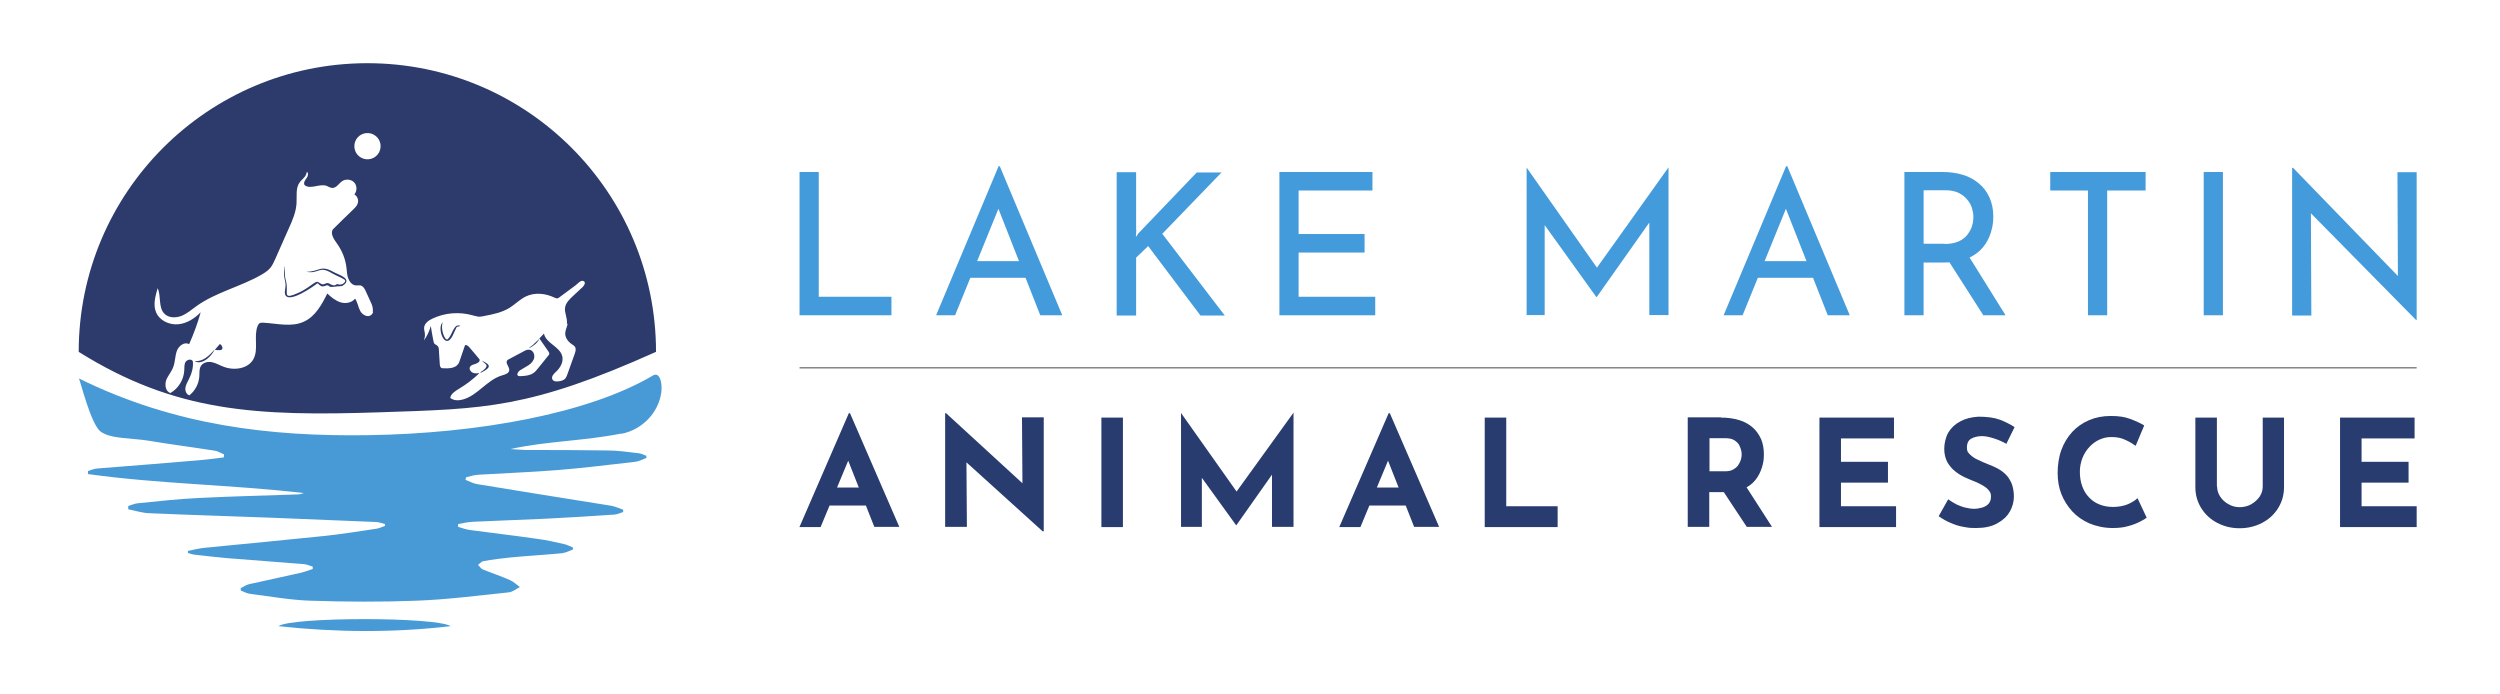 <?xml version="1.0" encoding="UTF-8"?><svg id="uuid-fb85cb31-f72c-407e-88e9-65ef97a3785d" xmlns="http://www.w3.org/2000/svg" viewBox="0 0 1080 300"><defs><style>.uuid-952f0c44-194b-4297-b8c7-dfaa1c2bcc7f{fill:#283c6f;}.uuid-952f0c44-194b-4297-b8c7-dfaa1c2bcc7f,.uuid-0238d376-91f1-427c-a206-e9ad2c8a9460,.uuid-38988023-927c-414c-8084-56c071ce3850,.uuid-ff3c8c75-3626-43ac-8973-058399bd0192{stroke-width:0px;}.uuid-c0bcd993-efef-4214-87af-f082ece53876{fill:none;stroke:#606060;stroke-miterlimit:10;stroke-width:.5px;}.uuid-0238d376-91f1-427c-a206-e9ad2c8a9460{fill:#2c3b6b;}.uuid-38988023-927c-414c-8084-56c071ce3850{fill:#479ad5;}.uuid-ff3c8c75-3626-43ac-8973-058399bd0192{fill:#439bdb;}</style></defs><path class="uuid-952f0c44-194b-4297-b8c7-dfaa1c2bcc7f" d="M345.4,227.6l21.3-49.1h.5l21.3,49.1h-10.8l-13.6-34.5,6.7-4.6-16.3,39.2h-9.2ZM359.9,210.6h14.2l3.3,7.8h-20.4l2.9-7.8Z"/><path class="uuid-952f0c44-194b-4297-b8c7-dfaa1c2bcc7f" d="M450.5,229.6l-35.8-32.4,2.8,1.5.2,28.9h-9.4v-49.1h.4l35.1,32.2-2.1-.9-.2-29.5h9.4v49.2h-.3Z"/><path class="uuid-952f0c44-194b-4297-b8c7-dfaa1c2bcc7f" d="M475.8,180.4h9.3v47.3h-9.3v-47.3Z"/><path class="uuid-952f0c44-194b-4297-b8c7-dfaa1c2bcc7f" d="M510.2,227.6v-49.2h0l26.3,37.2-4-.9,26.2-36.3h.1v49.2h-9.3v-28.2l.6,4.8-16,22.7h-.1l-16.4-22.7,1.6-4.4v27.8h-9Z"/><path class="uuid-952f0c44-194b-4297-b8c7-dfaa1c2bcc7f" d="M578.6,227.6l21.3-49.1h.5l21.3,49.1h-10.8l-13.6-34.5,6.7-4.6-16.3,39.2h-9.2ZM593.1,210.6h14.2l3.3,7.8h-20.4l2.9-7.8Z"/><path class="uuid-952f0c44-194b-4297-b8c7-dfaa1c2bcc7f" d="M641.4,180.4h9.3v38.3h22.2v9h-31.5v-47.3Z"/><path class="uuid-952f0c44-194b-4297-b8c7-dfaa1c2bcc7f" d="M743.5,180.4c3,0,5.6.4,7.9,1.1,2.3.7,4.2,1.8,5.8,3.2,1.6,1.4,2.7,3.1,3.6,5,.8,1.9,1.2,4.1,1.2,6.6s-.3,3.9-.9,5.8c-.6,1.9-1.5,3.7-2.8,5.3-1.3,1.6-3,2.9-5.2,3.8-2.1,1-4.8,1.4-8,1.4h-6.7v15h-9.3v-47.3h14.3ZM745.1,203.6c1.4,0,2.6-.2,3.5-.7.9-.5,1.7-1.1,2.2-1.8.5-.7.9-1.5,1.2-2.3.2-.8.4-1.5.4-2.2s0-1.2-.2-2c-.2-.8-.5-1.6-.9-2.4-.5-.8-1.2-1.5-2.2-2.1-1-.6-2.3-.8-3.9-.8h-6.7v14.3h6.6ZM753.8,209.4l11.7,18.2h-10.9l-11.9-18,11.1-.3Z"/><path class="uuid-952f0c44-194b-4297-b8c7-dfaa1c2bcc7f" d="M786,180.4h32.2v9h-22.9v10.1h20.3v9h-20.3v10.2h23.8v9h-33.1v-47.3Z"/><path class="uuid-952f0c44-194b-4297-b8c7-dfaa1c2bcc7f" d="M866.9,191.8c-1.8-1-3.6-1.8-5.5-2.4-1.9-.6-3.6-1-5.2-1s-3.6.4-4.8,1.2c-1.2.8-1.7,2-1.7,3.7s.4,2.1,1.3,3c.9.9,2,1.7,3.4,2.3,1.4.7,2.8,1.3,4.3,1.9,1.4.5,2.7,1.1,4.1,1.8,1.3.7,2.6,1.6,3.6,2.6,1.1,1,1.9,2.4,2.6,3.9.6,1.6,1,3.5,1,5.7s-.6,4.6-1.9,6.7c-1.2,2.1-3.1,3.7-5.5,5-2.4,1.3-5.4,1.9-8.9,1.9s-3.6-.2-5.5-.5-3.7-.9-5.5-1.7c-1.8-.7-3.5-1.7-5.2-2.9l4.1-7.3c1.1.8,2.3,1.5,3.6,2.2,1.3.6,2.6,1.1,3.9,1.4,1.3.3,2.5.5,3.7.5s2.2-.2,3.4-.5c1.1-.3,2.1-.9,2.8-1.6.7-.8,1.1-1.8,1.1-3.2s-.3-1.8-.9-2.6c-.6-.8-1.5-1.5-2.5-2.1-1-.6-2.2-1.2-3.4-1.7-1.5-.6-3-1.2-4.5-1.9-1.5-.7-3-1.6-4.3-2.7-1.3-1-2.4-2.4-3.3-3.9-.8-1.6-1.3-3.5-1.3-5.7s.6-5.1,1.8-7.1c1.2-2,2.9-3.6,5.2-4.8,2.2-1.2,4.8-1.8,7.7-2,3.8,0,6.9.4,9.3,1.3s4.5,2,6.4,3.2l-3.5,7.1Z"/><path class="uuid-952f0c44-194b-4297-b8c7-dfaa1c2bcc7f" d="M927.3,223.7c-.5.4-1.5,1-2.9,1.7-1.4.7-3.1,1.4-5.1,1.9-2,.6-4.2.8-6.7.8-3.7,0-7.1-.8-10-2-2.9-1.3-5.4-3-7.4-5.2-2-2.2-3.6-4.7-4.7-7.5-1.1-2.8-1.6-5.8-1.6-9.1s.5-6.9,1.6-9.9c1.1-3,2.7-5.6,4.7-7.8,2-2.2,4.5-3.9,7.3-5.1,2.8-1.2,5.9-1.8,9.4-1.8s6,.4,8.4,1.3c2.4.9,4.4,1.8,6,2.8l-3.7,8.8c-1.1-.8-2.5-1.7-4.3-2.5-1.8-.9-3.8-1.3-6.1-1.3s-3.5.4-5.2,1.1c-1.6.7-3.1,1.8-4.4,3.2-1.3,1.4-2.3,3-3,4.8-.7,1.8-1.1,3.8-1.1,5.9s.3,4.3,1,6.2c.7,1.9,1.6,3.5,2.9,4.8,1.2,1.3,2.7,2.4,4.5,3.1,1.7.7,3.7,1.1,5.9,1.1s4.7-.4,6.5-1.2c1.8-.8,3.2-1.7,4.1-2.6l3.9,8.3Z"/><path class="uuid-952f0c44-194b-4297-b8c7-dfaa1c2bcc7f" d="M957.8,210.2c0,1.5.4,2.9,1.3,4.3.9,1.4,2.1,2.5,3.6,3.3,1.5.9,3.1,1.3,4.8,1.3s3.6-.4,5.1-1.3c1.5-.9,2.7-2,3.6-3.3.9-1.4,1.3-2.8,1.3-4.3v-29.8h9.2v30c0,3.5-.9,6.5-2.6,9.2-1.7,2.7-4,4.8-6.9,6.3-2.9,1.5-6.1,2.3-9.7,2.3s-6.7-.8-9.6-2.3c-2.9-1.5-5.2-3.6-6.9-6.3-1.7-2.7-2.6-5.7-2.6-9.2v-30h9.3v29.8Z"/><path class="uuid-952f0c44-194b-4297-b8c7-dfaa1c2bcc7f" d="M1010.9,180.4h32.2v9h-22.9v10.1h20.3v9h-20.3v10.2h23.8v9h-33.1v-47.3Z"/><path class="uuid-ff3c8c75-3626-43ac-8973-058399bd0192" d="M345.4,74.3h8.3v53.9h31.4v8h-39.7v-61.9Z"/><path class="uuid-ff3c8c75-3626-43ac-8973-058399bd0192" d="M404.4,136.2l27-64.4h.5l27,64.4h-9.5l-20.2-51.4,5.9-3.9-22.5,55.3h-8.2ZM420.3,112.8h23l2.7,7.2h-28.2l2.4-7.2Z"/><path class="uuid-ff3c8c75-3626-43ac-8973-058399bd0192" d="M490.9,99.3l-.2,3.1,1-1.5,25.3-26.4h10.7l-25.6,26.5,27,35.3h-10.5l-22.6-30-5.2,5v25h-8.4v-61.9h8.4v24.9Z"/><path class="uuid-ff3c8c75-3626-43ac-8973-058399bd0192" d="M552.7,74.3h40.2v8h-31.9v18.8h28.5v8h-28.5v19.1h33.1v8h-41.4v-61.9Z"/><path class="uuid-ff3c8c75-3626-43ac-8973-058399bd0192" d="M659.5,136.2v-63.8h0l32.4,46.1-3.5-.8,32.4-45.4h0v63.8h-8.3v-45l.6,4.2-23.3,33h-.2l-23.7-33,1.4-3.9v44.7h-8Z"/><path class="uuid-ff3c8c75-3626-43ac-8973-058399bd0192" d="M744.6,136.2l27-64.4h.5l27,64.4h-9.5l-20.2-51.4,5.9-3.9-22.5,55.3h-8.2ZM760.5,112.8h23l2.7,7.2h-28.2l2.4-7.2Z"/><path class="uuid-ff3c8c75-3626-43ac-8973-058399bd0192" d="M839.2,74.3c3.1,0,6,.4,8.7,1.2,2.7.8,5,2.1,6.9,3.7,2,1.6,3.5,3.6,4.6,6,1.1,2.4,1.7,5.1,1.7,8.2s-.4,4.9-1.1,7.2c-.7,2.3-1.9,4.5-3.5,6.4-1.6,1.9-3.8,3.5-6.4,4.6-2.7,1.2-5.9,1.8-9.9,1.8h-9.2v22.8h-8.3v-61.9h16.4ZM840,105.4c2.5,0,4.5-.4,6.1-1.1,1.6-.7,2.9-1.7,3.8-2.9.9-1.2,1.6-2.4,2-3.7.4-1.3.6-2.6.6-3.9s-.2-2.5-.6-3.9c-.4-1.3-1.1-2.6-2.1-3.7-.9-1.2-2.2-2.1-3.7-2.9-1.5-.7-3.4-1.1-5.5-1.1h-9.6v23.1h9ZM850.2,110.2l16.2,26h-9.6l-16.5-25.8,9.9-.3Z"/><path class="uuid-ff3c8c75-3626-43ac-8973-058399bd0192" d="M885.7,74.3h41.2v8h-16.6v53.9h-8.3v-53.9h-16.3v-8Z"/><path class="uuid-ff3c8c75-3626-43ac-8973-058399bd0192" d="M952,74.3h8.3v61.9h-8.3v-61.9Z"/><path class="uuid-ff3c8c75-3626-43ac-8973-058399bd0192" d="M1043.7,138.2l-47.8-48.5,2.4.6.2,46h-8.3v-63.8h.4l47.2,48.7-1.9-.4-.2-46.4h8.3v63.8h-.3Z"/><line class="uuid-c0bcd993-efef-4214-87af-f082ece53876" x1="345.4" y1="158.9" x2="1044" y2="158.9"/><path class="uuid-38988023-927c-414c-8084-56c071ce3850" d="M268.3,187.3c-15.7,3.2-32,3.2-47.8,6.7,2.1.1,4.3.3,6.4.4,11.9,0,23.8,0,35.6.2,4.5,0,9,.7,13.4,1.2,1.1.1,2.2.7,3.3,1.1,0,.3,0,.6.1.9-1.6.6-3.2,1.5-4.9,1.7-11.3,1.3-22.5,2.7-33.9,3.6-11.3.9-22.7,1.3-34,2-1.8.1-3.5.7-5.2,1.1,0,.4-.1.7-.2,1.1,1.6.6,3.2,1.5,4.8,1.8,9,1.5,18,2.9,27,4.4,10.4,1.7,20.8,3.3,31.2,5,1.7.3,3.4,1.1,5.1,1.7,0,.3,0,.7,0,1-1.3.4-2.5,1-3.8,1.1-10,.7-20,1.3-30,1.8-10.3.5-20.7.8-31,1.3-2.2.1-4.4.6-6.5,1v1.2c1.7.5,3.5,1.2,5.4,1.4,9.6,1.3,19.3,2.4,28.9,3.8,3.9.5,7.8,1.4,11.7,2.3,1.2.3,2.4.9,3.6,1.4v.9c-1.6.6-3.2,1.4-4.8,1.6-7.3.7-14.7,1.1-22,1.8-4,.4-7.9.9-11.8,1.6-.9.1-1.6,1.1-2.4,1.6.7.7,1.3,1.7,2.1,2,3.9,1.6,7.9,2.9,11.7,4.6,1.6.7,2.9,2,4.3,3-1.6.8-3.2,2.2-4.9,2.3-13.2,1.4-26.5,3.1-39.7,3.6-15.3.6-30.7.5-46,0-8.8-.3-17.5-1.9-26.2-3-1.3-.2-2.5-.9-3.8-1.4v-1c1.1-.6,2.3-1.4,3.5-1.7,7.4-1.7,14.8-3.2,22.2-4.9,1.8-.4,3.6-1.1,5.4-1.7,0-.3,0-.7,0-1-1.3-.4-2.5-1-3.8-1.1-11.1-.9-22.2-1.7-33.4-2.6-4.7-.4-9.4-1-14-1.5-.9-.1-1.8-.5-2.7-.7,0-.3,0-.6,0-.9,2.5-.5,5.1-1.2,7.7-1.4,17.2-1.7,34.4-3.3,51.6-5.1,7.4-.8,14.8-2,22.2-3.1,1.2-.2,2.4-.8,3.6-1.2,0-.3,0-.5,0-.8-1.3-.3-2.6-.9-4-.9-14.6-.6-29.2-1.2-43.9-1.8-18-.7-36-1.2-54-2-3-.1-6-1.1-9-1.7,0-.5,0-.9,0-1.4,1.4-.4,2.8-1.1,4.2-1.2,9-.9,17.9-1.9,26.9-2.3,13.9-.7,27.8-1,41.7-1.5,1,0,2-.2,3-.6-31-3.6-62.3-3.9-93.2-8.2,0-.4,0-.9,0-1.3,1.3-.4,2.6-1,3.9-1.1,14.8-1.2,29.6-2.3,44.4-3.6,3.5-.3,7-.8,10.4-1.2,0-.4,0-.9.1-1.3-1.3-.5-2.6-1.4-4-1.6-9.5-1.5-19-2.7-28.5-4.3-7-1.2-16.9-.7-21-4.1s-8.6-21.7-9.2-22.8c41.4,20.4,82.7,25.1,124.7,24.5,48-.7,95.6-9.4,123.3-25.8,2.9-1.7,4.1,3.2,3.6,7.2-1.2,9-8.3,16.2-17.2,18ZM120.3,270.5c24.8,2.7,49.6,2.9,74.4,0-6.6-4.1-68.9-4-74.4,0Z"/><path class="uuid-0238d376-91f1-427c-a206-e9ad2c8a9460" d="M143.9,117.4c-5.6-3.1-5.8,0-11.6,0,5.6,1.1,5.4-2.9,11.2.7.8.5,2.7,1.3,4.1,2,.9.5,1.4.7,1.5,1.1.2.8-1.5,2.2-3,1.6-1.2-.4-.9,1.4-3.7-.2-1.1-.7-1.8,0-2.6.2-.6.2-1.1-.2-2.3-.9-.5-.4-1.2,0-2.1.6-1.5,1-3.7,2.8-6.5,4-3.1,1.4-4.3,1.6-4.8,1-.6-.9.3-3.4-.7-6.7-.4-1.2-.3-3.5-.4-4.8,0,0,0,0,0,0,0-.2.2-.8-.1-.9,0,.2,0,.2,0,.4-.8,5.3,1,5.7.3,9.3-1.6,7.9,9.4.9,13.1-1.8,1-.7.7-.9,1.6,0,.6.5,1.2,1,2.1.6.3,0,.6,0,.8-.3.3,0,.7,0,1,0,.6,1,2.3.6,4,.4,1-.1,1.8,0,2.1-.2,5-3.1-2-4.9-4-6.1Z"/><path class="uuid-0238d376-91f1-427c-a206-e9ad2c8a9460" d="M84.2,156.1c1.7.9,3.6.2,5.2-1,1.7-1.3,3-3.2,3.3-4.1-2.2,2.6-5.1,5.3-8.5,5Z"/><path class="uuid-0238d376-91f1-427c-a206-e9ad2c8a9460" d="M193.4,146.6c-1.2.8-3.3-4.6-2.1-7.4-2.8,2.3.9,12.7,4.3,5.7,2.4-5,1-3.2,3.3-4.1-3-1.4-3.5,4.3-5.6,5.8Z"/><path class="uuid-0238d376-91f1-427c-a206-e9ad2c8a9460" d="M95,148.6c-.7.8-1.5,1.7-2.2,2.5,1.4.2,3.3.5,3.3-.7,0-.8-.5-1.4-1.1-1.8Z"/><path class="uuid-0238d376-91f1-427c-a206-e9ad2c8a9460" d="M208,155.7c.6.5,1.1,1,1.6,1.4.7.7.8.8.3,1.7-.2.4-.7.8-1.3,1.3-.4.3-1,.6-1.1.9,0,0,.2,0,.3,0,3.9-2,4.9-3.2.3-5.2Z"/><path class="uuid-0238d376-91f1-427c-a206-e9ad2c8a9460" d="M158.7,27.3c-68.9,0-124.7,55.8-124.7,124.7,41.7,26.1,76.8,27.9,130.4,26.1,44.8-1.5,64.2-1.5,119-26.1,0-68.9-55.8-124.7-124.7-124.7ZM161.2,134.7c-.1.5-.4,1-.9,1.4-1.5,1.2-3.8-.1-4.7-1.8s-1.1-3.7-2.2-5.3c-1.4,1.8-4.1,2.3-6.3,1.6-2.2-.7-4-2.2-5.7-3.8-2.4,4.8-5.2,9.9-10,12.1-5.4,2.6-11.8.8-17.8.5-.5,0-1,0-1.4.2-.5.3-.7.8-.9,1.2-1.8,4.5.5,10-1.8,14.3-2.3,4.3-8.5,5.1-13,3.3-1.6-.6-3.1-1.5-4.8-1.9-1.7-.4-3.6,0-4.7,1.3-1,1.3-.8,3.2-.9,4.8-.2,3.2-1.8,6.2-4.3,8.2-1.3-.4-1.9-2-1.7-3.3.2-1.3.9-2.5,1.5-3.7,1.2-2.4,2-5,1.7-7.7-.5-1.2-2.4-.8-3.1.2-.7,1.1-.5,2.4-.6,3.7-.2,4-2.5,7.8-6,9.8-2.1-.7-2.5-3.5-1.8-5.6.8-2,2.4-3.7,3.1-5.8.8-2.2.7-4.6,1.5-6.8.8-2.2,3.3-4.1,5.3-2.9,2-4.5,3.7-9.1,5-13.8-2.6,2.7-6.1,4.9-9.8,5.2-3.8.3-7.9-1.6-9.4-5-1.5-3.3-.4-7.1.6-10.6,1.6,3.5.2,8.3,2.9,11,1.8,1.9,4.9,1.9,7.3,1,2.4-.9,4.4-2.7,6.5-4.2,8.5-6.1,19.1-8.4,28.1-13.6,1.4-.8,2.8-1.7,3.9-3,.9-1.1,1.5-2.5,2.1-3.8,1.9-4.4,3.9-8.7,5.8-13.1,1.6-3.5,3.2-7.2,3.4-11,.2-3.2-.5-6.7,1.5-9.2.6-.8,1.5-1.5,2.1-2.3.5-.6.7-1.5.9-2.1.7.6.5,1.8,0,2.5-.7,1-1.7,2.2-1,3.3,2.6,2,6.4-.8,9.5.3.8.3,1.6.9,2.5.9,1.8,0,2.8-2,4.3-3,1.6-1,3.9-.7,5.1.6,1.3,1.4,1.3,3.7.1,5.2,1.2.7,1.9,2.3,1.5,3.7-.3,1.1-1.1,1.9-1.9,2.7-3,2.9-6,5.8-8.9,8.7-1.2,1.8.4,4.2,1.7,6,2.3,3.2,3.8,6.9,4.2,10.8.2,1.5.2,3.1.8,4.5.5,1.4,1.7,2.8,3.2,2.9.7,0,1.3,0,2,0,1.2.3,1.9,1.5,2.4,2.7.7,1.5,1.4,3,2.1,4.6.6,1.2,1.1,2.8.8,4ZM163.1,66.8c-2,2.4-5.6,2.7-8,.7-2.4-2-2.7-5.6-.7-8,2-2.4,5.6-2.7,8-.7,2.4,2,2.7,5.6.7,8ZM245.2,139.9c-.2,1.3-.9,2.5-1,3.8-.2,2,1.1,3.8,2.7,4.9.6.4,1.3.8,1.6,1.4.4.9.1,1.9-.2,2.8-1.1,3.1-2.2,6.1-3.3,9.2-.2.5-.4,1-.7,1.4-.5.7-1.4,1-2.2,1.2-1.3.3-3,.4-3.5-.8-.5-1.2.7-2.4,1.7-3.3,1.8-1.7,3.2-4.2,2.6-6.6-1-4.2-7.1-5.6-7.9-9.8-.7.7-1.3,1.4-2,2.1,1.3,1.9,2.6,3.8,3.9,5.6.2.3.4.6.4,1,0,.3-.2.6-.5.9-1.4,1.7-2.8,3.4-4.2,5.2-.7.9-1.4,1.8-2.4,2.4-1.6,1-3.5,1.1-5.4,1.2-.3,0-.6,0-.9-.1-.9-.5-.1-1.9.7-2.4,1.2-.8,2.5-1.4,3.7-2.2,1.2-.8,2.3-2,2.5-3.4s-.6-3.1-2-3.3c-1-.2-1.9.3-2.8.8-2.1,1.1-4.1,2.2-6.2,3.3-.3.1-.5.3-.7.5-.9,1.2,1,2.7.9,4.2-.1,1.4-1.8,1.9-3.2,2.3-6.4,1.9-10.5,8.7-16.9,10.4-1.8.5-3.9.5-5.4-.7.3-1.8,2.1-2.9,3.7-3.9,3.2-1.9,6.2-4.2,8.9-6.8-1,.1-2,.2-2.9-.2-.9-.4-1.6-1.5-1.2-2.4.4-.9,1.5-1.1,2.4-1.4.9-.3,2-.9,1.8-1.9-1.4-1.7-2.8-3.4-4.3-5.1-.5-.6-1.2-1.3-2-1.1-.7,2.1-1.5,4.3-2.2,6.4-.2.6-.4,1.3-.8,1.8-1.3,1.8-4,1.9-6.3,1.8-.4,0-.9,0-1.2-.4-.3-.3-.3-.8-.4-1.2-.1-2.1-.3-4.2-.4-6.2,0-.7-.1-1.4-.6-1.9-.3-.3-.8-.5-1.2-.8-.4-.4-.5-.9-.6-1.5-.4-2.1-.8-4.2-1.1-6.3-.6,2.3-1.6,4.4-3,6.3.4-1.1.6-2.3.4-3.4-.1-.6-.3-1.2-.3-1.9,0-2,1.9-3.4,3.7-4.2,5.3-2.5,11.5-3,17.2-1.4.9.2,1.7.5,2.6.6.1,0,.2,0,.4,0,.7,0,1.4-.1,2.1-.3,3.8-.7,7.6-1.5,10.9-3.5,2.4-1.5,4.4-3.6,7-4.9,3.9-1.9,8.6-1.4,12.5.5.4.2.7.3,1.1.3.4,0,.7-.3,1-.5,2.3-1.7,4.6-3.4,6.9-5.1.6-.5,2.1-2.1,3-2,1.7.2,1,1.8.2,2.6-1.5,1.4-2.9,2.7-4.4,4.1-1.5,1.4-3,2.9-3.3,4.9-.3,2.3,1.1,4.6.8,6.9Z"/><path class="uuid-0238d376-91f1-427c-a206-e9ad2c8a9460" d="M230.5,148.8c-.9.7-2,1.4-1.9,1.5.1.2,2.2-1.2,2.5-1.5.7-.6,1.4-1.4,1.9-2.4-.5.4-1,.9-1.4,1.3-.2.2-.6.6-1.1,1Z"/></svg>
